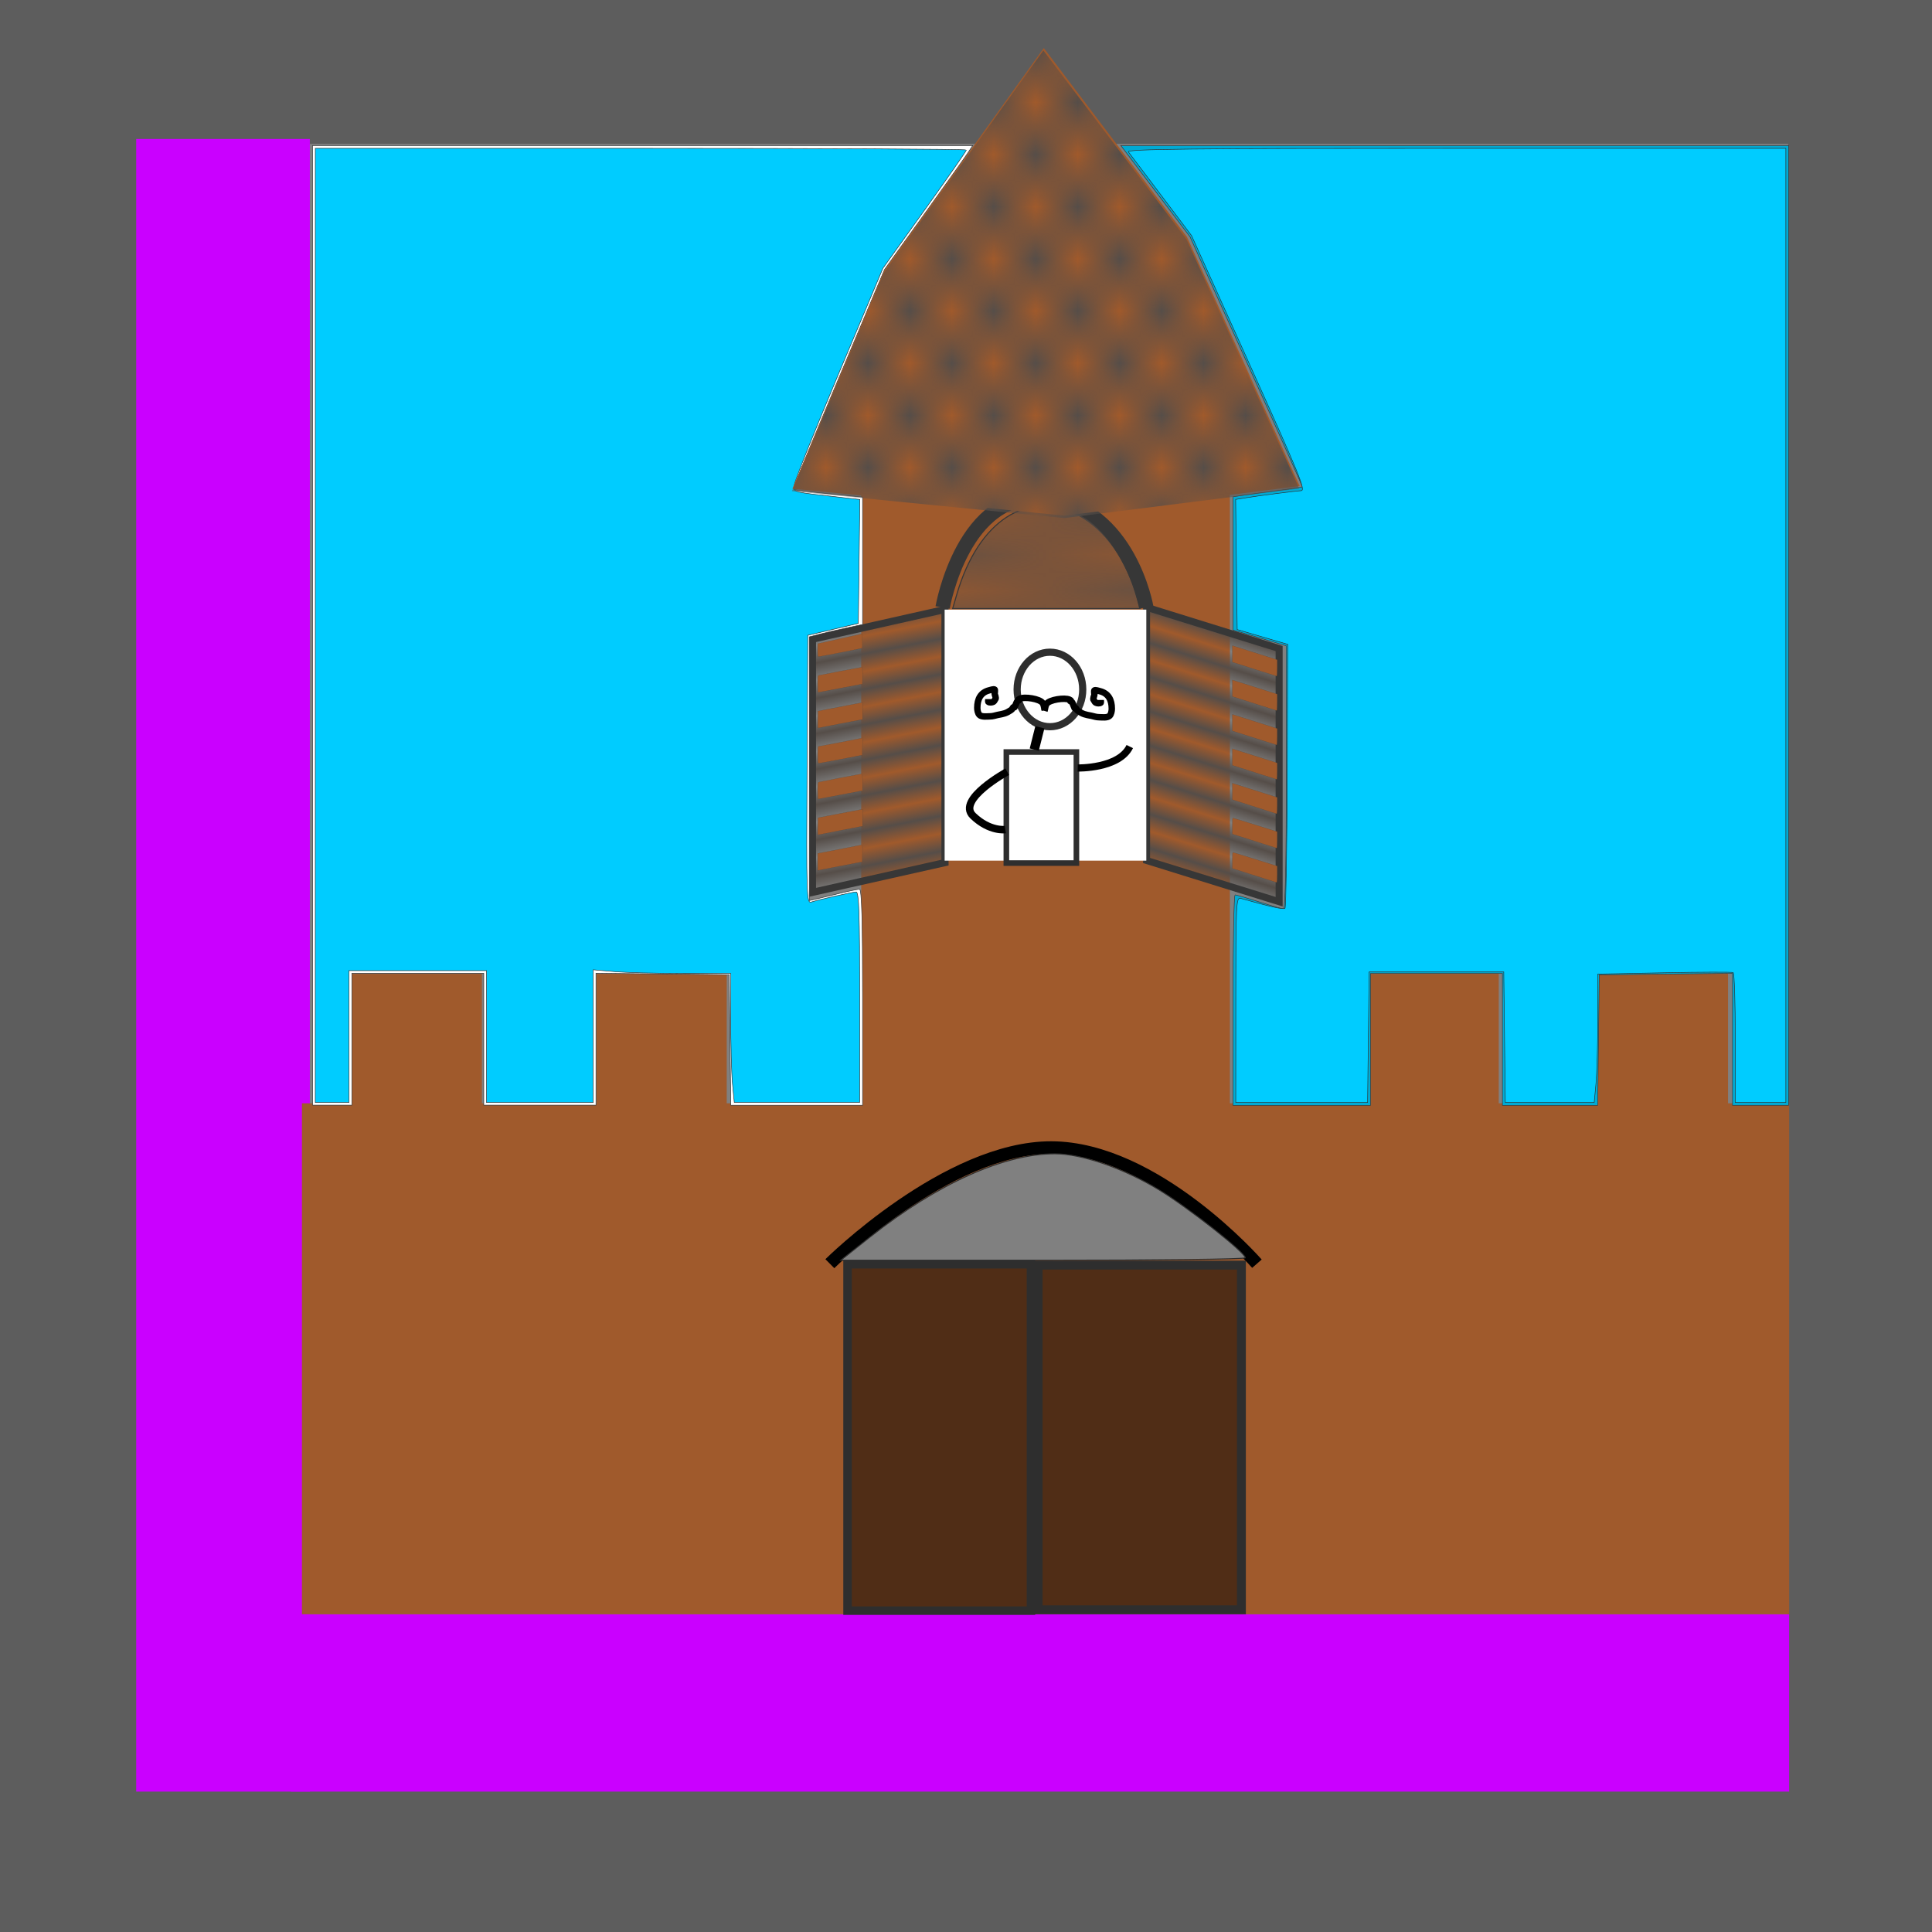 <?xml version="1.0" encoding="UTF-8" standalone="no"?>
<!-- Created with Inkscape (http://www.inkscape.org/) -->

<svg
   width="50.761"
   height="50.761"
   viewBox="0 0 13.431 13.431"
   version="1.1"
   id="svg864"
   sodipodi:docname="tower_epic.svg"
   inkscape:version="1.1.2 (0a00cf5339, 2022-02-04)"
   inkscape:export-filename="/csse/users/sre114/SENG201/intellij/team-56/src/main/resources/images/tower_epic.png"
   inkscape:export-xdpi="96"
   inkscape:export-ydpi="96"
   xmlns:inkscape="http://www.inkscape.org/namespaces/inkscape"
   xmlns:sodipodi="http://sodipodi.sourceforge.net/DTD/sodipodi-0.dtd"
   xmlns:xlink="http://www.w3.org/1999/xlink"
   xmlns="http://www.w3.org/2000/svg"
   xmlns:svg="http://www.w3.org/2000/svg">
  <sodipodi:namedview
     id="namedview866"
     pagecolor="#ffffff"
     bordercolor="#666666"
     borderopacity="1.0"
     inkscape:pageshadow="2"
     inkscape:pageopacity="0.0"
     inkscape:pagecheckerboard="0"
     inkscape:document-units="mm"
     showgrid="false"
     units="px"
     inkscape:zoom="13.583333"
     inkscape:cx="9.7177916"
     inkscape:cy="22.711657"
     inkscape:window-width="1920"
     inkscape:window-height="1025"
     inkscape:window-x="0"
     inkscape:window-y="0"
     inkscape:window-maximized="1"
     inkscape:current-layer="layer1"
     inkscape:object-nodes="true"
     inkscape:object-paths="false"
     inkscape:snap-bbox="false"
     inkscape:bbox-paths="false"
     inkscape:snap-intersection-paths="false"
     inkscape:snap-others="false"
     inkscape:snap-smooth-nodes="false"
     fit-margin-top="0"
     fit-margin-left="0"
     fit-margin-right="0"
     fit-margin-bottom="0" />
  <defs
     id="defs861">
    <pattern
       inkscape:collect="always"
       xlink:href="#pattern4142"
       id="pattern17329"
       patternTransform="scale(1.101,1.368)" />
    <linearGradient
       id="linearGradient15061"
       inkscape:swatch="solid">
      <stop
         style="stop-color:#000000;stop-opacity:0.035;"
         offset="0"
         id="stop15059" />
    </linearGradient>
    <pattern
       inkscape:collect="always"
       xlink:href="#pattern490"
       id="pattern13109"
       patternTransform="matrix(0.004,-0.123,0.724,0.022,1.765,2.108)" />
    <pattern
       inkscape:collect="always"
       xlink:href="#Strips1_1"
       id="pattern8886"
       patternTransform="matrix(5.6026356e-4,-0.119,0.232,0.001,1.804,1.186)" />
    <pattern
       inkscape:collect="always"
       patternUnits="userSpaceOnUse"
       width="2"
       height="1"
       patternTransform="translate(0,0) scale(10,10)"
       id="Strips1_1"
       inkscape:stockid="Stripes 1:1"
       inkscape:isstock="true">
      <rect
         style="fill:#564e49;stroke:none"
         x="0"
         y="-0.5"
         width="1"
         height="2"
         id="rect3005" />
    </pattern>
    <pattern
       inkscape:collect="always"
       xlink:href="#Checkerboard"
       id="pattern5868"
       patternTransform="matrix(10.543,-0.068,0.006,0.936,0.295,0.179)" />
    <pattern
       inkscape:collect="always"
       patternUnits="userSpaceOnUse"
       width="2"
       height="2"
       patternTransform="translate(0,0) scale(10,10)"
       id="Checkerboard"
       inkscape:stockid="Checkerboard"
       inkscape:isstock="true">
      <rect
         style="fill:#564e49;stroke:none"
         x="0"
         y="0"
         width="1"
         height="1"
         id="rect3080" />
      <rect
         style="fill:#564e49;stroke:none"
         x="1"
         y="1"
         width="1"
         height="1"
         id="rect3082" />
    </pattern>
    <pattern
       inkscape:collect="always"
       patternUnits="userSpaceOnUse"
       width="2"
       height="2"
       patternTransform="translate(0,0) scale(10,10)"
       inkscape:stockid="Checkerboard"
       inkscape:isstock="true"
       id="pattern4142">
      <rect
         style="fill:#564e49;stroke:none"
         x="0"
         y="0"
         width="1"
         height="1"
         id="rect19929" />
      <rect
         style="fill:#564e49;stroke:none"
         x="1"
         y="1"
         width="1"
         height="1"
         id="rect19931" />
    </pattern>
    <pattern
       inkscape:collect="always"
       patternUnits="userSpaceOnUse"
       width="2"
       height="1"
       patternTransform="translate(0,0) scale(10,10)"
       inkscape:stockid="Stripes 1:1"
       inkscape:isstock="true"
       id="pattern490">
      <rect
         style="fill:#564e49;stroke:none"
         x="0"
         y="-0.5"
         width="1"
         height="2"
         id="rect22085" />
    </pattern>
  </defs>
  <g
     inkscape:label="Layer 1"
     inkscape:groupmode="layer"
     id="layer1"
     transform="translate(-1.222,-1.222)">
    <rect
       style="fill:#808080;fill-opacity:1;stroke:#5d5d5d;stroke-opacity:1"
       id="rect947"
       width="12.431"
       height="12.431"
       x="1.722"
       y="1.722" />
    <rect
       style="fill:#ca00ff;fill-opacity:1;stroke-width:0.148"
       id="rect1121"
       width="1.207"
       height="11.489"
       x="2.169"
       y="2.188" />
    <rect
       style="fill:#ca00ff;fill-opacity:1;stroke-width:0.266"
       id="rect1225"
       width="10.416"
       height="1.233"
       x="3.244"
       y="12.444" />
    <rect
       style="fill:#a05a2c;stroke-width:0.251"
       id="rect1449"
       width="10.339"
       height="3.552"
       x="3.321"
       y="8.892" />
    <rect
       style="fill:#a05a2c;stroke-width:0.265"
       id="rect1553"
       width="0.906"
       height="0.949"
       x="3.666"
       y="7.992" />
    <rect
       style="fill:#a05a2c;stroke-width:0.265"
       id="rect1553-3"
       width="0.906"
       height="0.949"
       x="5.368"
       y="7.992" />
    <rect
       style="fill:#a05a2c;stroke-width:0.265"
       id="rect1553-3-6"
       width="0.906"
       height="0.949"
       x="12.329"
       y="7.992" />
    <rect
       style="fill:#a05a2c;stroke-width:0.265"
       id="rect1553-3-6-7"
       width="0.906"
       height="0.949"
       x="10.735"
       y="7.992" />
    <rect
       style="fill:#a05a2c;stroke-width:0.249"
       id="rect1738"
       width="2.563"
       height="4.362"
       x="7.209"
       y="4.565" />
    <path
       style="fill:none;stroke:#373737;stroke-width:0.1;stroke-linecap:butt;stroke-linejoin:miter;stroke-miterlimit:4;stroke-dasharray:none;stroke-opacity:1"
       d="m 7.775,5.445 c 0,0 0.142,-0.825 0.72,-0.758 0.578,0.067 0.696,0.758 0.696,0.758"
       id="path4824" />
    <path
       style="fill:url(#pattern5868);fill-opacity:1;stroke:#373737;stroke-width:0.028;stroke-miterlimit:4;stroke-dasharray:none;stroke-opacity:1"
       d="m 29.716,20.19 c 0.562,-1.917 1.839,-2.755 3.224,-2.077 0.669,0.327 1.256,1.28 1.501,2.187 l 0.075,0.276 H 32.059 29.603 Z"
       id="path5573"
       transform="scale(0.265)"
       sodipodi:nodetypes="ssscccs" />
    <rect
       style="fill:url(#pattern13109);fill-opacity:1;stroke:#373737;stroke-width:0.051;stroke-miterlimit:4;stroke-dasharray:none;stroke-opacity:1"
       id="rect8672"
       width="0.944"
       height="1.76"
       x="7.039"
       y="7.207"
       transform="matrix(0.976,-0.219,0,1,0,0)" />
    <rect
       style="fill:url(#pattern8886);fill-opacity:1;stroke:#373737;stroke-width:0.051;stroke-miterlimit:4;stroke-dasharray:none;stroke-opacity:1"
       id="rect8672-5"
       width="0.965"
       height="1.76"
       x="9.626"
       y="2.585"
       transform="matrix(0.955,0.297,0,1,0,0)" />
    <path
       style="fill:#ffffff;stroke:#2e2e2e;stroke-width:0.014;stroke-miterlimit:4;stroke-dasharray:none;stroke-opacity:1"
       d="M 12.81,21.018 V 8.429 h 8.659 8.659 l -0.132,0.202 c -0.073,0.111 -0.593,0.843 -1.157,1.627 l -1.024,1.424 -1.21,2.874 c -0.665,1.581 -1.2,2.883 -1.189,2.895 0.011,0.011 0.426,0.061 0.922,0.111 l 0.902,0.09 v 1.671 1.671 l -0.423,0.091 c -0.233,0.05 -0.548,0.123 -0.699,0.162 l -0.276,0.071 v 3.459 3.459 l 0.202,-0.046 c 0.111,-0.025 0.389,-0.092 0.618,-0.149 0.229,-0.057 0.452,-0.103 0.497,-0.103 0.058,0 0.081,0.813 0.081,2.834 v 2.834 h -1.729 -1.729 l -0.02,-1.712 -0.02,-1.712 -1.748,-0.02 -1.748,-0.02 v 1.731 1.731 h -1.472 -1.472 v -1.73 -1.73 h -1.73 -1.73 v 1.73 1.73 h -0.515 -0.515 z"
       id="path13347"
       transform="scale(0.265)" />
    <path
       style="fill:#00aad4;stroke:#373737;stroke-width:0.014;stroke-miterlimit:4;stroke-dasharray:none;stroke-opacity:1"
       d="m 36.957,30.847 c 0,-1.518 0.025,-2.76 0.055,-2.76 0.03,5.15e-4 0.313,0.083 0.629,0.184 0.315,0.101 0.605,0.183 0.644,0.183 0.044,0 0.071,-1.29 0.071,-3.45 v -3.45 l -0.699,-0.207 -0.699,-0.207 v -1.748 -1.748 l 0.276,-0.042 c 0.152,-0.023 0.558,-0.078 0.902,-0.123 0.344,-0.045 0.632,-0.087 0.64,-0.095 0.008,-0.008 -0.651,-1.488 -1.465,-3.288 L 35.83,10.822 34.922,9.626 34.015,8.429 h 8.759 8.759 V 21.018 33.607 H 50.798 50.061 v -1.731 -1.731 l -1.748,0.02 -1.748,0.02 -0.02,1.712 -0.02,1.712 h -1.25 -1.25 v -1.73 -1.73 h -1.73 -1.73 v 1.73 1.73 h -1.804 -1.804 z"
       id="path13386"
       transform="scale(0.265)" />
    <path
       style="fill:#a05a2c;stroke:#373737;stroke-width:0.003;stroke-miterlimit:4;stroke-dasharray:none;stroke-opacity:1"
       d="m 26.061,27.222 v -0.223 l 0.557,-0.107 c 0.306,-0.059 0.572,-0.111 0.59,-0.116 0.03,-0.008 0.032,0.008 0.028,0.218 l -0.005,0.227 -0.175,0.033 c -0.096,0.018 -0.359,0.069 -0.584,0.112 l -0.41,0.08 z"
       id="path13655"
       transform="scale(0.265)" />
    <path
       style="fill:#a05a2c;stroke:#373737;stroke-width:0.003;stroke-miterlimit:4;stroke-dasharray:none;stroke-opacity:1"
       d="m 26.065,26.289 0.005,-0.226 0.584,-0.112 0.584,-0.112 v 0.223 0.223 l -0.557,0.107 c -0.306,0.059 -0.572,0.111 -0.59,0.116 -0.03,0.008 -0.032,-0.008 -0.028,-0.217 z"
       id="path13694"
       transform="scale(0.265)" />
    <path
       style="fill:#a05a2c;stroke:#373737;stroke-width:0.003;stroke-miterlimit:4;stroke-dasharray:none;stroke-opacity:1"
       d="m 26.061,25.355 c 0,-0.212 0.001,-0.219 0.041,-0.229 0.071,-0.017 1.1,-0.215 1.119,-0.215 0.01,0 0.018,0.093 0.018,0.221 0,0.121 -0.002,0.221 -0.005,0.221 -0.003,1.8e-5 -0.261,0.05 -0.575,0.11 -0.314,0.061 -0.577,0.11 -0.584,0.11 -0.008,1.8e-5 -0.014,-0.098 -0.014,-0.219 z"
       id="path13733"
       transform="scale(0.265)" />
    <path
       style="fill:#a05a2c;stroke:#373737;stroke-width:0.003;stroke-miterlimit:4;stroke-dasharray:none;stroke-opacity:1"
       d="m 26.061,24.414 c 0,-0.128 0.007,-0.221 0.018,-0.221 0.019,0 1.048,-0.198 1.12,-0.215 l 0.042,-0.01 -0.005,0.226 -0.005,0.226 -0.552,0.107 c -0.304,0.059 -0.567,0.107 -0.584,0.108 -0.029,1.89e-4 -0.032,-0.022 -0.032,-0.221 z"
       id="path13811"
       transform="scale(0.265)" />
    <path
       style="fill:#a05a2c;stroke:#373737;stroke-width:0.003;stroke-miterlimit:4;stroke-dasharray:none;stroke-opacity:1"
       d="m 26.065,23.492 0.005,-0.227 0.258,-0.05 c 0.142,-0.027 0.405,-0.078 0.584,-0.113 l 0.327,-0.063 v 0.223 0.223 l -0.566,0.108 c -0.311,0.059 -0.577,0.112 -0.59,0.116 -0.019,0.007 -0.022,-0.04 -0.018,-0.219 z"
       id="path13850"
       transform="scale(0.265)" />
    <path
       style="fill:#a05a2c;stroke:#373737;stroke-width:0.003;stroke-miterlimit:4;stroke-dasharray:none;stroke-opacity:1"
       d="m 26.061,22.556 c 0,-0.214 0.001,-0.221 0.041,-0.23 0.109,-0.024 1.096,-0.212 1.115,-0.212 0.016,0 0.022,0.063 0.022,0.221 0,0.121 -0.004,0.221 -0.009,0.221 -0.005,0 -0.265,0.05 -0.577,0.11 -0.313,0.061 -0.574,0.11 -0.58,0.11 -0.006,0 -0.012,-0.099 -0.012,-0.221 z"
       id="path13889"
       transform="scale(0.265)" />
    <path
       style="fill:#a05a2c;stroke:#373737;stroke-width:0.003;stroke-miterlimit:4;stroke-dasharray:none;stroke-opacity:1"
       d="m 26.061,21.667 1.01e-4,-0.17 0.584,-0.13 0.584,-0.13 0.005,0.183 c 0.003,0.101 6.9e-4,0.188 -0.005,0.193 -0.011,0.011 -1.085,0.222 -1.137,0.224 -0.028,6.56e-4 -0.032,-0.019 -0.032,-0.17 z"
       id="path14006"
       transform="scale(0.265)" />
    <path
       style="fill:#a05a2c;stroke:#373737;stroke-width:0.003;stroke-miterlimit:4;stroke-dasharray:none;stroke-opacity:1"
       d="m 37.73,22.233 c -0.197,-0.064 -0.456,-0.146 -0.575,-0.184 l -0.216,-0.068 v -0.217 -0.217 l 0.589,0.186 0.589,0.186 1.2e-5,0.216 c 6e-6,0.119 -0.006,0.215 -0.014,0.214 -0.008,-10e-4 -0.175,-0.054 -0.373,-0.118 z"
       id="path14045"
       transform="scale(0.265)" />
    <path
       style="fill:#a05a2c;stroke:#373737;stroke-width:0.003;stroke-miterlimit:4;stroke-dasharray:none;stroke-opacity:1"
       d="m 37.73,23.135 c -0.197,-0.064 -0.456,-0.147 -0.575,-0.184 l -0.216,-0.068 v -0.217 -0.217 l 0.589,0.186 0.589,0.186 1.2e-5,0.216 c 6e-6,0.119 -0.006,0.215 -0.014,0.215 -0.008,-9.55e-4 -0.175,-0.054 -0.373,-0.118 z"
       id="path14084"
       transform="scale(0.265)" />
    <path
       style="fill:#a05a2c;stroke:#373737;stroke-width:0.003;stroke-miterlimit:4;stroke-dasharray:none;stroke-opacity:1"
       d="m 37.785,24.055 c -0.167,-0.054 -0.426,-0.137 -0.575,-0.184 l -0.271,-0.086 v -0.217 -0.217 l 0.589,0.186 0.589,0.186 1.4e-4,0.216 c 7.7e-5,0.119 -0.006,0.215 -0.014,0.215 -0.008,-9.33e-4 -0.15,-0.046 -0.317,-0.1 z"
       id="path14123"
       transform="scale(0.265)" />
    <path
       style="fill:#a05a2c;stroke:#373737;stroke-width:0.003;stroke-miterlimit:4;stroke-dasharray:none;stroke-opacity:1"
       d="m 37.785,24.957 c -0.167,-0.054 -0.426,-0.137 -0.575,-0.184 l -0.271,-0.086 v -0.217 -0.217 l 0.589,0.186 0.589,0.186 2.01e-4,0.216 c 1.11e-4,0.119 -0.006,0.215 -0.014,0.215 -0.008,-9.33e-4 -0.15,-0.046 -0.317,-0.1 z"
       id="path14162"
       transform="scale(0.265)" />
    <path
       style="fill:#a05a2c;stroke:#373737;stroke-width:0.003;stroke-miterlimit:4;stroke-dasharray:none;stroke-opacity:1"
       d="m 37.785,25.859 c -0.167,-0.054 -0.426,-0.137 -0.575,-0.184 l -0.271,-0.086 v -0.216 -0.216 l 0.589,0.186 0.589,0.186 1.96e-4,0.216 c 1.08e-4,0.119 -0.006,0.215 -0.014,0.215 -0.008,-9.33e-4 -0.15,-0.046 -0.317,-0.1 z"
       id="path14201"
       transform="scale(0.265)" />
    <path
       style="fill:#a05a2c;stroke:#373737;stroke-width:0.003;stroke-miterlimit:4;stroke-dasharray:none;stroke-opacity:1"
       d="m 37.785,26.76 c -0.167,-0.054 -0.426,-0.137 -0.575,-0.184 L 36.939,26.491 v -0.21 c 0,-0.116 0.006,-0.211 0.014,-0.211 0.008,-3.91e-4 0.273,0.08 0.589,0.179 l 0.575,0.18 1.4e-4,0.216 c 7.6e-5,0.119 -0.006,0.215 -0.014,0.215 -0.008,-9.33e-4 -0.15,-0.046 -0.317,-0.1 z"
       id="path14240"
       transform="scale(0.265)" />
    <path
       style="fill:#a05a2c;stroke:#373737;stroke-width:0.003;stroke-miterlimit:4;stroke-dasharray:none;stroke-opacity:1"
       d="m 37.785,27.662 c -0.167,-0.054 -0.426,-0.137 -0.575,-0.184 L 36.939,27.393 v -0.21 c 0,-0.116 0.006,-0.211 0.014,-0.211 0.008,-3.9e-4 0.273,0.08 0.589,0.179 l 0.575,0.18 1.4e-4,0.216 c 7.6e-5,0.119 -0.006,0.215 -0.014,0.215 -0.008,-9.33e-4 -0.15,-0.046 -0.317,-0.1 z"
       id="path14318"
       transform="scale(0.265)" />
    <path
       style="fill:#00ccff;fill-opacity:1;stroke:#2e2e2e;stroke-width:0.014;stroke-miterlimit:4;stroke-dasharray:none;stroke-opacity:1"
       d="M 12.883,21.018 V 8.503 h 8.54 c 4.697,0 8.54,0.02 8.54,0.043 0,0.024 -0.493,0.732 -1.095,1.573 l -1.095,1.53 -1.156,2.752 c -0.636,1.514 -1.162,2.834 -1.169,2.934 -0.014,0.197 -0.091,0.178 1.332,0.337 l 0.388,0.043 -0.02,1.625 -0.02,1.625 -0.663,0.156 -0.663,0.156 -0.019,3.519 c -0.018,3.33 -0.012,3.517 0.11,3.479 0.237,-0.073 1.085,-0.263 1.179,-0.264 0.072,-8.54e-4 0.092,0.6 0.092,2.76 v 2.761 H 25.52 23.874 L 23.827,33.037 c -0.026,-0.273 -0.047,-1.035 -0.047,-1.693 l -5.24e-4,-1.196 H 22.539 c -0.682,0 -1.494,-0.021 -1.804,-0.048 l -0.563,-0.048 v 1.741 1.741 H 18.773 17.374 V 31.804 30.074 h -1.804 -1.804 v 1.73 1.73 h -0.442 -0.442 z"
       id="path22615"
       transform="scale(0.265)" />
    <path
       style="fill:#00ccff;fill-opacity:1;stroke:#2e2e2e;stroke-width:0.014;stroke-miterlimit:4;stroke-dasharray:none;stroke-opacity:1"
       d="m 37.031,30.838 c 0,-2.532 0.008,-2.694 0.129,-2.659 0.796,0.224 1.125,0.298 1.162,0.26 0.024,-0.024 0.05,-1.592 0.058,-3.484 l 0.013,-3.44 -0.663,-0.194 -0.663,-0.194 -0.02,-1.707 -0.02,-1.707 0.241,-0.039 c 0.334,-0.055 1.376,-0.189 1.469,-0.189 0.136,0 0.006,-0.321 -1.442,-3.531 L 35.87,10.793 35.077,9.74 C 34.64,9.161 34.251,8.646 34.212,8.595 34.156,8.522 35.885,8.503 42.801,8.503 h 8.659 v 12.515 12.515 h -0.663 -0.663 v -1.689 c 0,-0.929 -0.025,-1.702 -0.055,-1.719 -0.03,-0.017 -0.842,-0.014 -1.804,0.005 l -1.748,0.035 -5.15e-4,1.187 c -2.94e-4,0.653 -0.022,1.411 -0.047,1.684 l -0.047,0.497 h -1.166 -1.166 l -0.02,-1.712 -0.02,-1.712 H 42.294 40.528 l -0.02,1.712 -0.02,1.712 h -1.729 -1.729 z"
       id="path22654"
       transform="scale(0.265)" />
    <rect
       style="fill:#502d16;fill-opacity:1;stroke:#2e2e2e;stroke-width:0.059;stroke-miterlimit:4;stroke-dasharray:none;stroke-opacity:1"
       id="rect22919"
       width="1.275"
       height="2.408"
       x="7.114"
       y="10.011" />
    <rect
       style="fill:#502d16;fill-opacity:1;stroke:#2e2e2e;stroke-width:0.062;stroke-miterlimit:4;stroke-dasharray:none;stroke-opacity:1"
       id="rect22919-2"
       width="1.413"
       height="2.396"
       x="8.439"
       y="10.017" />
    <path
       style="fill:none;stroke:#000000;stroke-width:0.088;stroke-linecap:butt;stroke-linejoin:miter;stroke-miterlimit:4;stroke-dasharray:none;stroke-opacity:1"
       d="m 6.991,10.007 c 0,0 0.815,-0.809 1.54,-0.807 0.725,0.002 1.429,0.807 1.429,0.807"
       id="path23096" />
    <path
       style="fill:#808080;fill-opacity:1;stroke:#2e2e2e;stroke-width:0.007;stroke-miterlimit:4;stroke-dasharray:none;stroke-opacity:1"
       d="m 7.27,9.822 c 0.468,-0.371 0.93,-0.579 1.285,-0.579 0.187,0 0.477,0.1 0.722,0.249 0.207,0.126 0.602,0.437 0.602,0.474 0,0.01 -0.611,0.017 -1.405,0.017 H 7.067 Z"
       id="path23295" />
  </g>
  <g
     inkscape:groupmode="layer"
     id="layer3"
     inkscape:label="Layer 2"
     transform="translate(-1.222,-1.222)">
    <rect
       style="fill:#ffffff;fill-opacity:1;stroke:none;stroke-width:0.05;stroke-miterlimit:4;stroke-dasharray:none;stroke-opacity:1"
       id="rect15440"
       width="1.402"
       height="1.745"
       x="7.789"
       y="5.46" />
    <rect
       style="fill:#ffffff;fill-opacity:1;stroke:#2e2e2e;stroke-width:0.039;stroke-miterlimit:4;stroke-dasharray:none;stroke-opacity:1"
       id="rect15936"
       width="0.487"
       height="0.772"
       x="8.218"
       y="6.45" />
    <ellipse
       style="fill:#ffffff;fill-opacity:1;stroke:#2e2e2e;stroke-width:0.05;stroke-miterlimit:4;stroke-dasharray:none;stroke-opacity:1"
       id="path16062"
       ry="0.259"
       rx="0.228"
       cy="6.015"
       cx="8.521" />
    <g
       id="g16635"
       transform="translate(-0.047,0.084)">
      <path
         style="fill:none;stroke:#000000;stroke-width:0.045;stroke-linecap:butt;stroke-linejoin:miter;stroke-miterlimit:4;stroke-dasharray:none;stroke-opacity:1"
         d="m 8.53,6.08 c 0.005,-0.016 0.005,-0.035 0.015,-0.049 0.019,-0.029 0.126,-0.045 0.159,-0.029 0.02,0.01 -0.005,-3.968e-4 0.005,0.01 0.003,0.003 0.007,0.002 0.01,0.005 0.009,0.009 0.012,0.028 0.019,0.039 -5.027e-4,0.01 0.007,0.002 0.01,0.005 0.007,0.007 0.006,0.014 0.015,0.019 0.036,0.024 0.051,0.026 0.093,0.034 0.018,0.004 0.034,0.01 0.054,0.01 0.019,0 0.057,0.006 0.073,-0.01 0.011,-0.011 0.015,-0.034 0.015,-0.049 0,-0.061 -0.023,-0.107 -0.083,-0.122 -0.006,-0.001 -0.032,-0.011 -0.038,-0.005 -0.003,0.003 0,0.024 0,0.029 0,0.007 -0.012,0.029 -0.005,0.037 0.002,0.002 0.009,0.016 0.013,0.018 0.011,0.006 0.028,0.007 0.036,0.001 0.002,-0.001 0,-0.017 0,-0.019"
         id="path16524" />
      <path
         style="fill:none;stroke:#000000;stroke-width:0.045;stroke-linecap:butt;stroke-linejoin:miter;stroke-miterlimit:4;stroke-dasharray:none;stroke-opacity:1"
         d="m 8.532,6.074 c -0.005,-0.016 -0.005,-0.035 -0.015,-0.049 -0.019,-0.029 -0.127,-0.046 -0.159,-0.029 -0.02,0.01 0.005,-3.975e-4 -0.005,0.01 -0.003,0.003 -0.007,0.002 -0.01,0.005 -0.009,0.009 -0.012,0.028 -0.02,0.039 5.038e-4,0.01 -0.007,0.002 -0.01,0.005 -0.007,0.007 -0.006,0.014 -0.015,0.019 -0.036,0.024 -0.051,0.026 -0.093,0.034 -0.018,0.004 -0.034,0.01 -0.054,0.01 -0.019,0 -0.057,0.006 -0.073,-0.01 -0.011,-0.011 -0.015,-0.034 -0.015,-0.049 0,-0.061 0.023,-0.107 0.083,-0.122 0.006,-0.001 0.032,-0.011 0.038,-0.005 0.003,0.003 0,0.024 0,0.029 0,0.007 0.012,0.029 0.005,0.037 -0.002,0.002 -0.009,0.016 -0.013,0.018 -0.011,0.006 -0.028,0.007 -0.036,0.001 -0.002,-0.001 0,-0.017 0,-0.019"
         id="path16524-3" />
    </g>
    <path
       style="fill:none;stroke:#000000;stroke-width:0.065;stroke-linecap:butt;stroke-linejoin:miter;stroke-miterlimit:4;stroke-dasharray:none;stroke-opacity:1"
       d="M 8.451,6.278 8.412,6.433"
       id="path16703" />
    <path
       style="fill:none;stroke:#000000;stroke-width:0.05;stroke-linecap:butt;stroke-linejoin:miter;stroke-miterlimit:4;stroke-dasharray:none;stroke-opacity:1"
       d="m 8.714,6.561 c 0,0 0.287,0.006 0.362,-0.149"
       id="path16865" />
    <path
       style="fill:none;stroke:#000000;stroke-width:0.052;stroke-linecap:butt;stroke-linejoin:miter;stroke-miterlimit:4;stroke-dasharray:none;stroke-opacity:1"
       d="m 8.224,6.587 c 0,0 -0.354,0.193 -0.238,0.306 0.116,0.112 0.225,0.096 0.225,0.096"
       id="path16980" />
    <path
       sodipodi:type="star"
       style="fill:#a05a2c;fill-opacity:1"
       id="path1941-1"
       inkscape:flatsided="false"
       sodipodi:sides="3"
       sodipodi:cx="32.723457"
       sodipodi:cy="9.7441492"
       sodipodi:r1="7.6835055"
       sodipodi:r2="4.6110115"
       sodipodi:arg1="2.612846"
       sodipodi:arg2="-2.7280841"
       inkscape:rounded="0"
       inkscape:randomized="0"
       transform="matrix(0.265,0,0,0.265,-0.183,1.01)"
       inkscape:transform-center-x="-0.0052325176"
       inkscape:transform-center-y="-0.50369361"
       d="m 26.089,13.62 2.412,-5.729 4.183,-5.831 3.755,4.953 2.958,6.538 -6.167,0.776 z" />
    <path
       sodipodi:type="star"
       style="fill:url(#pattern17329);fill-opacity:1"
       id="path1941"
       inkscape:flatsided="false"
       sodipodi:sides="3"
       sodipodi:cx="32.723457"
       sodipodi:cy="9.7441492"
       sodipodi:r1="7.6835055"
       sodipodi:r2="4.6110115"
       sodipodi:arg1="2.612846"
       sodipodi:arg2="-2.7280841"
       inkscape:rounded="0"
       inkscape:randomized="0"
       d="m 26.089,13.62 2.412,-5.729 4.183,-5.831 3.755,4.953 2.958,6.538 -6.167,0.776 z"
       transform="matrix(0.265,0,0,0.265,-0.186,1.027)"
       inkscape:transform-center-x="-0.0052325176"
       inkscape:transform-center-y="-0.50369361" />
  </g>
</svg>
